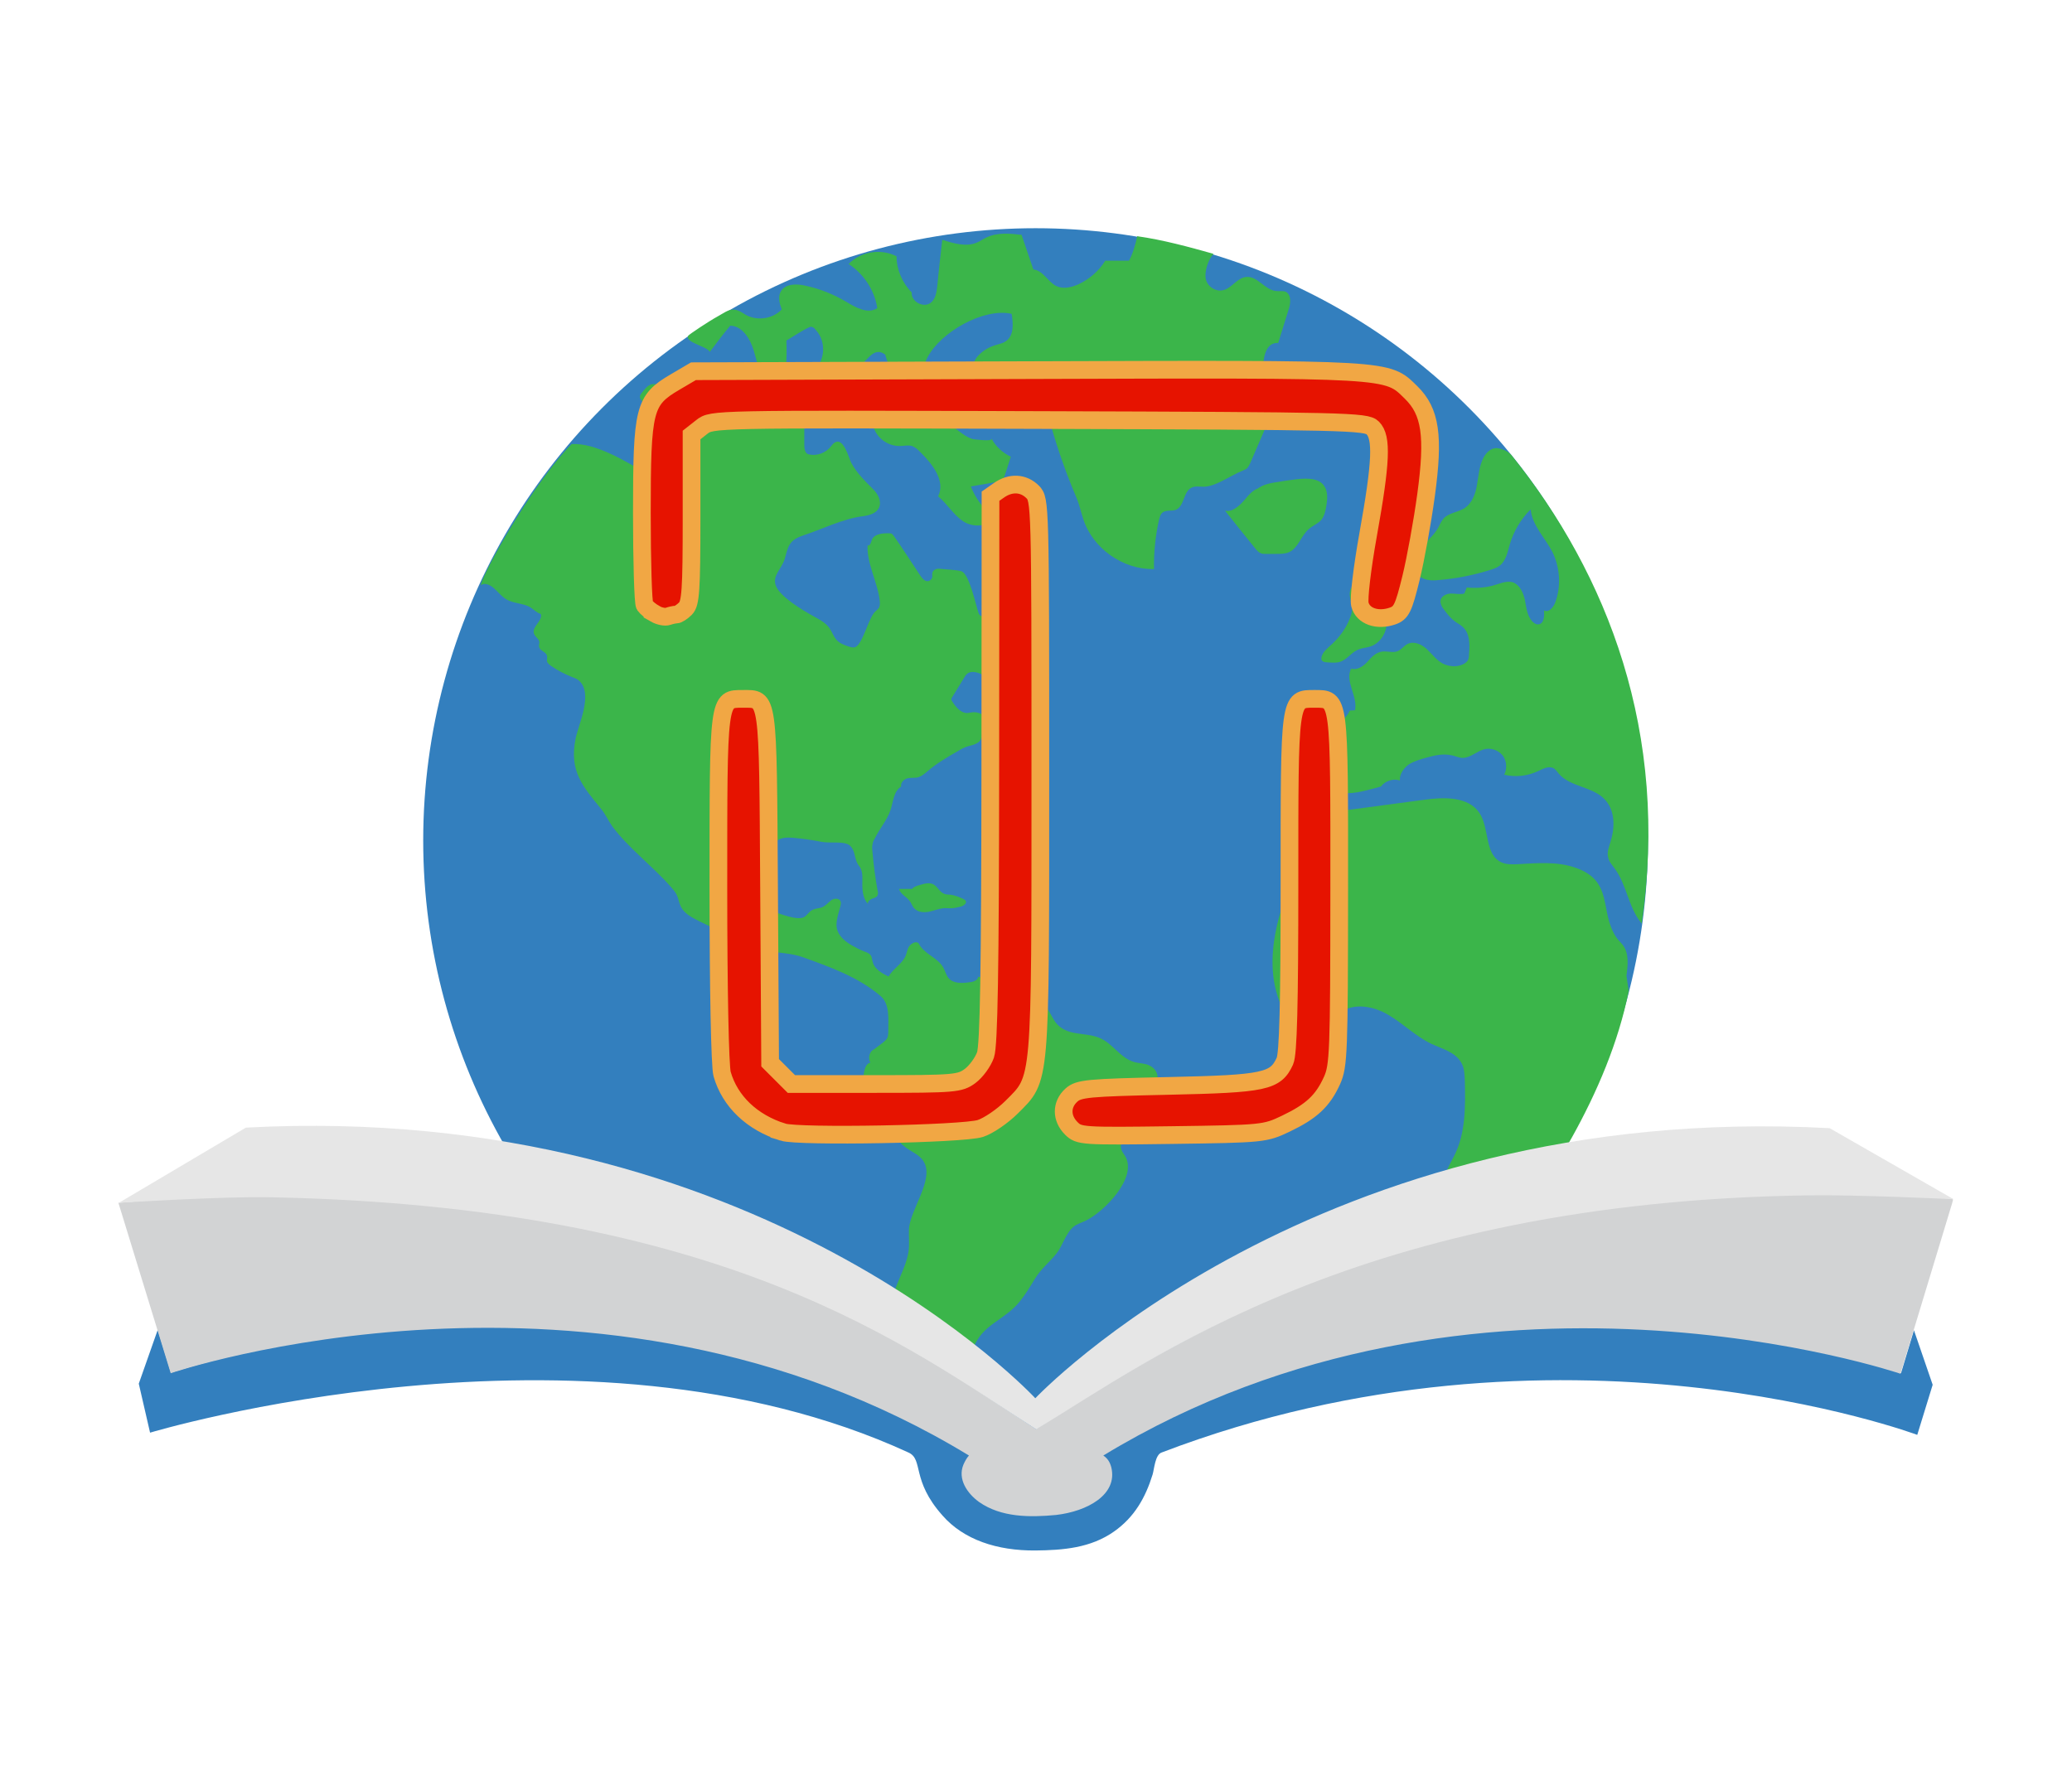 <svg xmlns="http://www.w3.org/2000/svg" id="Storybooks_Canada_Logo" viewBox="0 0 752.5 642.8" version="1.1" width="100%" height="100%" enable-background="new 0 0 752.5 642.8"><defs id="defs44"><filter id="filter1795" x="-.231" width="1.462" y="-.223" height="1.445" color-interpolation-filters="sRGB"><feGaussianBlur stdDeviation="27.684" id="feGaussianBlur1797"/></filter></defs><style id="style3">.st0{fill:#337fbe}.st1{fill:#3bb54a}</style><g id="g5"><g id="Globe"><circle class="st0" cx="376.1" cy="305.3" r="222.4" id="circle8"/><g id="g10"><path class="st1" d="M175.8 212.1c3.3 0 5.1 3.7 7.9 5.5 2.7 1.7 6.2 1.4 8.9 3 1.3.8 2.3 2 3.8 2.4.8 2.5-3.3 4.6-2.5 7.1.4 1.3 1.9 1.9 2 3.2 0 .5-.3 1.1-.1 1.7.3 1.4 2.3 1.7 2.8 3 .3.8-.1 1.7.1 2.4.3.6.8 1 1.3 1.4 2.4 1.7 5 3 7.7 4.1.8.3 1.6.6 2.3 1.1 5.8 4.6 0 16.2-1 21.5-2.3 11.7 2.7 17.2 9.2 25.2 1.7 2 2.7 4.4 4.2 6.5 5.7 7.7 14.6 14.4 21.1 21.8.8.9 1.6 1.8 2.2 2.9.7 1.4.9 3.1 1.6 4.5 1.3 2.5 4 3.9 6.6 5.2 6 2.9 12.1 5.9 18.1 8.8 6.7 3.2 12.7 2 19.3 4.2 10 3.6 20.3 7.2 28.5 14.2 3.4 2.9 2.8 8.3 2.8 12.7 0 .9 0 1.9-.5 2.8-.4.5-.8.9-1.3 1.3-1.1.9-2.3 1.7-3.3 2.5-.3.1-.5.4-.8.5-1.1 1.1-1.4 3-.6 4.4-1.5.3-2 2-2.3 3.4-.4 2.3-.5 4.7-.6 7.1-.1 1.8 0 3.7 1.3 5 .6.5 1.4.9 1.8 1.7.4.6.4 1.4.5 2.2.4 2.7 2.2 5.2 4.6 6.6 1.5.9 3.2 1.3 4.6 2.3.8.6 1.5 1.4 2.3 2 2.3 2 5.7 3 7.2 5.7 3.9 6.5-5.2 17.7-5.4 24.7-.1 2.9.3 5.9-.3 8.8-1 5.1-3.9 9.6-5.2 14.6-1.2 4.4-4.4 10.4-4.8 14.9 3 1.7 5.6 4.2 7.2 7.2.5.9.9 1.9.9 3 0 .8-.4 1.5-.6 2.3-1.9 5.1-2.9 10.5-3 16 0 .6 0 1.3.3 1.9.3.5.6 1 1.1 1.4 3.7 3.4 8.5 5.7 13.6 6.5 1-3.7.4-7.5.8-11.3.4-4.8 2.2-9.4 5.1-13.3.1-.3.4-.5.6-.6.3-.1.6-.1 1-.1 1.9-.1 3.4-1.4 4.4-3 1-1.5 1.5-3.4 2.2-5.1 3.3-9 11.3-10.1 17-17.2 2-2.5 3.7-5.3 5.4-8.1 2.2-3.7 5.4-6.1 7.9-9.3 2.3-2.9 3.3-7.3 6.2-9.7 1.3-1.1 3.1-1.5 4.6-2.3 6.5-3.2 18.8-15.6 14.1-23.4-.6-.9-1.3-1.8-1.5-2.9-.3-1.5.5-3.1 1.4-4.4 2.6-3.7 18.5-21 8.9-25.6-1.7-.8-3.6-.7-5.4-1.2-5.1-1.4-7.8-6.7-12.5-8.7-5.4-2.4-12.1-.4-16.2-5.8-1-1.4-1.7-3-2.6-4.4-1-1.7-2.4-3.2-3.8-4.7-2-2.1-3.9-4.2-5.9-6.3-.5-.5-1-1-1.6-1.3-3.1-1.1-9.7 1.3-14.1.2-.3 1.4-1.9 1.9-3.3 2-2.5.4-5.7.5-7.4-1.4-1-1.1-1.3-2.7-2-3.9-2-3.7-7.2-5-9-8.9-1-.8-2.5 0-3.3 1s-.9 2.4-1.4 3.6c-1.3 3-4.6 4.7-6.2 7.5-2.2-1-5.1-2.7-5.7-5.1-.3-.8-.3-1.7-.6-2.3-.5-1-1.7-1.4-2.8-1.8-1.5-.6-3-1.4-4.4-2.2-2.4-1.4-4.8-3.4-5.3-6.2-.3-1.7.1-3.3.5-5 .3-1 .5-1.9.8-2.9.1-.5.3-1.1.1-1.7-.4-1.3-2.3-1.3-3.4-.5s-1.9 1.9-3.2 2.5c-1.1.5-2.4.4-3.6 1-1.3.6-1.9 2-3.2 2.7-2.7 1.2-8.4-1.3-11-2-2.1-.5-4.2-1.5-5.2-3.3-2.1-3.6-2-13.2 1.3-16 4.4-3.8 3.1-8.2 10.7-7.6 3.6.3 7.1.8 10.7 1.5 2.7.5 6.8-.1 9.1.7 1.4.4 2.3 1.9 2.7 3.3.4 1.4.6 2.9 1.4 4.2.4.6.9 1.1 1.1 1.8.5 1.1.5 2.4.5 3.6-.1 3.2-.1 6.6 2 8.9-.1-.8.6-1.4 1.4-1.8.8-.3 1.7-.5 2-1.1.4-.6.3-1.4.1-2-.8-4.4-1.4-9-1.8-13.5-.1-1.1-.3-2.3 0-3.3.1-.8.4-1.4.8-2 1.7-3.6 4.4-6.5 5.7-10.3 1-3 1.1-6.9 3.9-8.6-.4-1.3 1.1-2.8 2.4-3 1.3-.3 2.7 0 3.9-.4s2.3-1.3 3.3-2.2c3.3-2.8 7-5 10.7-7.1 1.3-.8 2.5-1.5 3.9-1.9 1.8-.5 3.9-.9 4.7-2.5.8-1.5 0-3.7 1.4-4.7.8-.6 2.4-.9 2.2-1.9-.1-.4-.4-.5-.6-.8-1.7-1.3-3.4-2.5-5.5-2.5-.9 0-1.7.3-2.5.3-2.3 0-4.1-2.2-5.3-4.1-.1-.3-.4-.5-.4-.8 0-.4.1-.6.4-1 1.4-2.3 2.9-4.7 4.3-7 .3-.5.6-1 1-1.3 1-.9 2.4-.8 3.7-.5 1.3.4 2.4 1 3.7 1.4 1.8.5 3.7.3 5.6.3.6 0 1.3 0 1.9.3 1.1.4 2 1.3 3 1.8s2.5.8 3.3-.3c.8-1 .3-2.8 1.4-3.4-1-3.7.3-8.3 2.8-11.1.4-.5.9-.9 1.1-1.5.1-.4.1-.9.1-1.4 0-2.2-.5-4.8-2.5-5.5-2.3-.8-5.6 1.3-8.1 1.3-3.1 0-7-1.6-10.1-2.2-.4-.1-.9-.2-1.2-.5-.3-.3-.5-.7-.6-1.1-.9-2.7-3.2-13.4-5.9-14.8-1.3-.6-6.6-.8-8.3-1-1.1-.1-2.4.5-2.5 1.6-.1.4 0 .8 0 1.3-.1.9-1 1.7-1.9 1.6-1.1-.1-1.8-1.1-2.4-1.9-3.2-4.8-6.3-9.7-9.6-14.4-.3-.4-.6-.8-1-1-.4-.1-.9-.1-1.3-.1-2.3 0-5.1.4-5.8 2.5-.3.9-.6 2.2-1.5 1.9-.4 6.4 3.7 13.6 4.4 20.1.1.8.1 1.7-.2 2.4-.3.6-1 1.1-1.5 1.6-2.4 2.3-4.5 12-7.3 12.9-.7.2-1.4 0-2.1-.2-1.8-.6-3.6-1.2-4.8-2.7-.9-1.1-1.4-2.6-2.2-3.8-1.4-2.2-3.9-3.4-6.2-4.7-3.6-2-12.1-7-13.5-11.1-1.2-3.6 2.2-6 3.3-9.6 1.2-4.4 1.5-6.7 6.4-8.4 7-2.3 14.7-6.2 22.1-7.1 2.2-.3 4.7-1 5.7-3 1.1-2.3-.3-5-2-6.7-2.9-2.9-6-5.9-8-9.6-.9-1.6-2.9-10.2-6.5-7.1-.4.3-.5.6-.8.9-1.9 2.5-5.2 3.8-8.3 3-1.3-.3-1.5-2.2-1.5-3.3v-12.2c0-1.8-.4-3.9-2.2-4.2-.5 0-.9.1-1.4.3-2.5.9-5 2.3-6.9 4.2-.6.6-1.3 1.4-2.2 1.7-.5.3-1.1.3-1.7.3-2.3.1-4.6.3-6.9.4-.4 0-.8 0-1.1-.1-.5-.3-.8-.8-1-1.4-2.2-4.8-4.7-9.4-7.7-13.7-.4-.6-1-1.3-1.8-1.1-2 .3-1.5 5-3.4 5.8-3 1.4-6.4 4.3-9.9 2.6-1.9-.9-3.4-2.4-5.1-3.5-3.9-2.5-5.4-1.1-7.8 2-.3.4-.6.9-.6 1.4 0 .5.4.9.6 1.3 2.4 2.9 4.8 5.7 7.5 8.5 3 3.2-4.7 6.1 2.2 7.4 1.6.3 2.6 2 3.2 3.5.6 1.6 1.1 3.3 2.4 4.3.3.3.7.5 1 .9 2.7 4.5-12.8 2.9-14.6 1.8-7.3-4.2-18.3-11.1-27.1-10.6-14.6 15-32 46.6-33 51.2" id="path12"/><path class="st1" d="M331.5 322.9h-5c.5 1.9 2.7 2.8 3.8 4.3.8.9 1 2.2 1.9 2.9 1.3 1.3 3.3 1.4 5.1 1.1 1.8-.4 3.6-1.1 5.3-1.3 1.1-.1 2.3.1 3.4 0 1-.1 2-.4 3-.6.9-.3 2-1 1.8-1.9-.1-.5-.6-.6-1-.9-1.4-.6-2.9-1.3-4.6-1.5-.8-.1-1.5 0-2.2-.3-1.7-.6-2.4-2.5-3.9-3.4-1.4-.8-3.2-.4-4.8.1-1.1.3-2.3.6-3 1.4" id="path14"/><path class="st1" d="M590.7 354.4c.5-3.8 1-8-1.3-11.1-.8-1-1.7-1.8-2.4-2.8-6.3-9.5-.7-20.6-15.1-25.4-6.5-2.2-13.6-1.6-20.5-1.2-2.1.1-4.3.2-6.2-.7-6.1-2.9-4.2-12.3-7.9-17.9-4-6-12.8-5.8-20-4.8-8.7 1.2-17.4 2.3-26.2 3.5-2.5.3-5 .7-7.2 1.7-5 2.4-7.6 7.7-9.9 12.7-8.5 18.5-17 40.2-8 58.4 2.5 5 7.9 9.9 13.1 7.8 3.2-1.3 4.9-4.8 7.7-6.8 4.9-3.7 12.2-2.3 17.5.9 5.3 3.1 9.8 7.7 15.4 10.4 4.1 1.9 9 3.1 11.1 7.1 1.1 2 1.1 4.4 1.2 6.7.2 9.2.3 18.8-3.9 27-2.2 4.3-5.5 9.4-2.9 13.4 1 1.5 2.7 2.5 4.1 3.6 6.5 5.4 6.3 15.3 5.5 23.8.4-4.6 15.3-16.7 18.5-21 6.5-8.4 12.3-17.2 17.5-26.4 9.2-16.5 17-34.7 20.7-53.3" id="path16"/><path class="st1" d="M596 335.2c-4.6-5.7-5.2-13.7-9.5-19.6-1-1.4-2.3-2.7-2.5-4.4-.4-1.7.3-3.4.8-5.1 1.7-5.2 1.9-11.4-1.8-15.5-4.4-5-12.8-4.6-17-9.7-.5-.6-1-1.4-1.7-1.8-1.8-1-3.8.1-5.7 1-3.8 1.8-8.3 2.3-12.3 1.3 1.1-2.2.9-5-.5-6.9-1.5-1.9-4.1-2.9-6.5-2.4-2.8.6-5.2 3.2-8.1 3.2-1.5 0-2.8-.8-4.3-1-2.9-.6-6 .1-8.8.9-2.3.6-4.6 1.3-6.5 2.5-1.9 1.4-3.4 3.6-3.2 5.8-2.4-.8-5.3.1-6.9 2.2-1.8.5-3.6 1-5.3 1.4-4.3 1.1-9.8 2-12.7-1.3-1.1-1.3-1.7-3-2.2-4.8-.9-3-1.8-6.1-2.7-9.3-.9-2.9-1.3-6.9 1.4-8.1 1-.5 2.3-.4 3.6-.5 2.9-.4 5.5-2.3 6.6-5 .6 0 1.3-.1 1.9-.1 1.1-5.1-3.8-10.5-1.4-15.1 2.2.6 4.3-.8 5.8-2.4 1.5-1.7 3-3.4 5.3-3.8 1.9-.3 3.8.5 5.6-.1 1.5-.5 2.4-2 3.8-2.7 2.3-1.1 5.1.1 7 1.9s3.4 3.9 5.7 5.2c2.2 1.1 5 1.4 7.2.4.8-.3 1.4-.8 1.9-1.4.4-.6.5-1.5.5-2.3.3-3.6.4-7.6-2.3-10-.9-.9-2.2-1.4-3.2-2.3-1.3-1-2.3-2.3-3.3-3.6-.9-1.1-1.8-2.5-1.5-3.9.4-1.5 2.3-2.3 3.8-2.3s3.3.4 4.8 0c.3-.8.6-1.4.9-2.2 2.9.3 6.4.1 9.1-.6 2.5-.6 5.1-2 7.6-1.3 2.5.9 3.8 3.7 4.4 6.4.5 2.7.8 5.6 2.5 7.6.5.6 1.3 1.3 2.2 1.3 2.2 0 2.5-3 2.2-5.1 1.7 1 3.4-1 4.1-2.8 2.2-5.8 1.8-12.7-1-18.4-2.7-5.2-7.4-9.7-7.9-15.5-3.6 3.6-6.2 8-7.6 12.8-.8 2.8-1.4 6-3.7 7.7-1 .8-2.2 1.1-3.3 1.5-6.1 1.9-12.4 3.2-18.9 3.7-2.5.3-5.5.1-7.2-1.7-2.4-2.4-1.5-6.7.5-9.4s5-5 6.6-7.9c.6-1.1 1.1-2.4 2-3.4 1.9-2 5-2.2 7.4-3.6 2.9-1.8 4.2-5.3 4.7-8.6.6-3.3.8-6.9 2.4-9.9 1-1.9 2.9-3.7 5.1-3.4 1.9.3 3.7 1.1 5 2.5 34.9 43.2 57.5 101.1 47.3 170.2" id="path18"/><path class="st1" d="M492.5 212.3c-1.7.3-2.4 2.2-2.3 3.8.1 1.7.9 3.2.9 4.8 0 1.3-.4 2.5-.9 3.8-1.4 3.6-3.7 6.7-6.5 9.3-1.5 1.4-3.4 2.8-3.8 4.8v.8c.3.8 1.3 1 2.2 1 1.8.1 3.6.3 5.1-.4 2.4-1 3.9-3.6 6.5-4.4 1.1-.4 2.3-.5 3.4-.8 4.6-1.1 7.6-6.6 6.1-11.1-.9-2.8-3.3-5-4.1-7.9-.5-1.8-.5-3.8-2-5-.8-.5-2.2-1-2-1.9-.9-.3-1.9.4-2 1.3" id="path20"/><path class="st1" d="M458.3 177.2c-2.8 0-4.7 2.5-6.5 4.6-1.8 2-4.2 4.3-6.9 3.7 3.7 4.7 7.4 9.3 11.2 14 .5.5.9 1.1 1.7 1.4.5.3 1.1.3 1.8.3h3.9c1.5 0 3.2 0 4.6-.6 3.4-1.5 4.4-6 7.2-8.4 1.4-1.3 3.3-1.9 4.6-3.4 1.1-1.4 1.5-3.3 1.8-5.1.4-2.4.6-5.2-.8-7.2-2-3-6.5-2.8-10.2-2.4-2 .3-4.1.5-6.1.9-2.9.4-6 .9-8.1 2.7" id="path22"/><path class="st1" d="M378 140.1c3.3 14.6 7.3 27.5 13.2 41.3.9 2.3 1.4 4.7 2.2 7.1 3.4 10.7 14.5 18.5 25.7 18.2-.1-6 .5-11.9 1.8-17.8.3-1 .5-2.2 1.4-2.8 1.3-.9 3.2-.4 4.7-.9 3.2-1.3 2.7-6.7 5.8-8.1 1.3-.6 2.8-.3 4.3-.3 4.4 0 10-4.2 14.1-5.8.6-.2 1.1-.5 1.6-.8.6-.6 1-1.4 1.3-2.1 1.7-3.9 3.4-7.8 5.1-11.8.4-.9.8-1.9.7-2.8-.3-2.4-2.9-3.7-3.3-6.1-.7-4.2 2.1-8.9 2.1-13.3 0-3.4.7-9.9 5.5-9.5 1.3-4.1 2.5-8.1 3.8-12.2.8-2.3 1-5.3-1-6.4-1.1-.5-2.4-.1-3.6-.3-4.1-.4-6.7-5.5-10.8-5.1-3.2.3-5.1 3.8-8 4.7-2.7.9-5.8-.9-6.6-3.6s.8-7.5 2.7-9.5c-8.9-2.5-18.4-5.1-27.7-6.4-.4 2.3-1.8 7-3 8.9h-8.6c-2.3 3.7-5.7 6.7-9.8 8.6-2.5 1.1-5.5 1.8-8 .6-3-1.5-4.8-5.7-8.3-6-1.4-4.2-2.9-8.4-4.3-12.6-4.2-.5-8.8-.9-12.6.9-1.3.5-2.3 1.4-3.6 1.9-3.9 1.7-8.5.3-12.6-1-.6 5.6-1.3 11.2-1.8 16.8-.3 2.3-.6 4.7-2.4 6.1-2.7 2-7.2-.5-6.9-3.8-3.4-3.4-5.5-8.3-5.5-13.1-5.6-2.9-13-1.8-17.4 2.8 5.5 3.6 9.4 9.5 10.4 16-3.3 2.3-7.7-.1-11.3-2.3-4.6-2.7-9.5-4.7-14.7-5.8-3.3-.8-7.5-.8-9.1 2.2-1 1.9-.4 4.3.4 6.4-3.2 3.4-8.8 4.3-13 2-1.3-.8-2.5-1.7-4.1-1.9-2.2-.3-4.2 1.4-6.1 2.4-3.3 1.8-10.5 6.6-10.8 7.1-1 2.5 6.5 3.6 7.9 5.8 2.4-3.2 4.8-6.4 7.4-9.5 4.4.1 7.2 4.7 8.5 8.9 1.3 4.2 2 8.9 5.3 11.8 1.7-.1 3.2-.1 4.8-.3 2.2-.2 1.9-13.7 1.8-15 0 .1 8.2-5.3 9-5 .8.1 1.3.6 1.8 1.3 3.7 4.1 3.3 11.1-.9 14.6.6 1.9 3.3 2.4 5.2 1.8 3.4-1.1 6.5-1.9 10-2.8 3.9-1 6-8.3 10.8-4.8 1.1 4.7 5.3 9.8 2.3 13.5-.9 1-2.2 1.7-3.2 2.5-3.2 2.4-4.6 7.1-3.2 10.8 1.4 3.8 5.3 6.5 9.4 6.4 1.5 0 3-.4 4.4 0 1.1.4 2.2 1.3 3 2.2 4.4 4.3 9.3 10.5 6.5 16.1 3.3 2.7 5.5 6.6 9 9 3.6 2.4 9.5 2.3 10.9-1.8-3.6-2.8-6.4-6.6-8-10.8 3.8-.6 7.7-1.4 11.6-2 1-2.9 2-5.8 2.9-8.8-2.9-1.4-5.5-3.7-7-6.6.6 1.2-6.1.3-6.8.2-4-1.2-6.5-4.8-10.2-6.2-2.6-.9-7.6.6-9.4-1.5-.8-1-.7-2.4-.5-3.7.5-3.4 1-6.8 1.5-10.3.4-2.7.8-5.5 2.1-7.9 4.7-9.2 20.4-18.2 30.6-15.9.6 3.6.9 8-2.2 10-1.1.8-2.7 1-4.1 1.5-2.4.8-4.6 2.2-6.2 4.1-2 2.4-2.7 7.1.4 8.3-2 .3-2.8 3.2-1.4 4.8 1.3 1.5 3.8 1.7 5.7 1 1.9-.6 3.6-2 5.2-3.2 2.3-1.5 5.1-2.8 7.9-2.3 2.8.5 5.2 3 4.7 5.8" id="path24"/></g></g><g id="Book"><path class="st0" d="M695.1 483.2l-4.7 15.6c-42.4-14-172-42.9-298.3 28.8-5.6 3.2-10.8 7-16.1 11.1-5.2-3.9-10.5-7.9-16-11.1-126.9-71.9-255.8-42.2-297.9-29L57.3 483l-6.9 19.6 4.1 17.8s157-47.3 275.4 7.2c5.6 2.5.9 10 12.4 22.9 7.7 8.8 19.8 12.8 33.7 12.7 10.1-.1 20.1-.9 28.6-6.9 7.4-5.2 11.4-12.3 14-20.7.6-2 .9-7.2 3.3-8 144.2-55.1 274.4-6.4 274.4-6.4l5.6-18.2-6.8-19.8z" id="path38"/><path id="Middle_Book" d="M708.9 435.4c-186.3-11.3-273.4 46.2-332.7 83.7-48.9-31.9-112.4-82.1-279.8-84.5-17-.3-34.7.8-53.4 2.3l19 61.9s154.6-52.5 289.9 29.9c-.9 1-1.5 2.2-2 3.3-2.2 5.3 1.4 10.5 5.7 13.6 8 5.6 18.4 5.6 27.9 4.7 11.4-1.3 22.5-7.4 20.1-17.3-.5-1.9-1.3-3.2-2.9-4.3C536 446.5 690.2 499 690.2 499l18.7-61.7.4-1.5-.4-.4z" fill="#d2d3d4"/><path id="Top_Book" d="M664.5 409.8C478 399.7 376 507.9 376 507.9S275.8 399.6 89.3 409.6l-46.1 27.3s38.2-2.4 55.3-2c165.1 3.3 230.7 54 277.8 84.3 41.3-24.9 117.6-82.7 280.5-85 17-.3 52.7 1.4 52.7 1.4l-45-25.8z" fill="#e6e6e6"/></g></g><path d="M284.322 411.23c-11.24-3.536-19.221-11.163-22.068-21.089-.788-2.745-1.354-30.952-1.354-67.408 0-69.842-.125-68.874 8.911-68.874 9.331 0 9.06-1.965 9.491 68.588l.39 63.59 3.86 3.858 3.859 3.859h30.49c28.765 0 30.712-.165 34.42-2.915 2.162-1.603 4.678-5.048 5.592-7.656 1.224-3.494 1.682-30.815 1.74-103.842l.078-99.1 3.094-2.167c4.22-2.955 8.88-2.72 12.218.617 2.732 2.733 2.784 4.64 2.784 102.755 0 113.461.298 109.994-10.391 120.684-3.317 3.317-8.443 6.816-11.392 7.776-6.302 2.05-65.911 3.151-71.722 1.324zm104.748-1.36c-3.704-3.705-3.69-8.697.034-12.073 2.648-2.4 5.986-2.718 35.148-3.347 35.117-.759 39.009-1.586 42.391-9.01 1.209-2.651 1.663-20.292 1.663-64.522 0-67.995-.126-67.06 9.048-67.06 9.208 0 9.052-1.203 9.018 69.562-.029 58.826-.217 63.784-2.626 69.088-3.368 7.417-7.428 11.201-16.832 15.688-7.506 3.582-8.312 3.662-41.304 4.11-32.523.44-33.745.358-36.54-2.437zM237.932 222.967c-1.531-.87-3.244-2.263-3.807-3.094-.562-.831-1.018-15.918-1.013-33.527.011-37.95.765-40.938 12-47.542l6.74-3.961 120.943-.393c133.371-.432 130.795-.581 139.655 8.081 7.11 6.951 8.4 15.78 5.458 37.336-1.322 9.688-3.784 23.244-5.47 30.125-2.689 10.962-3.517 12.665-6.7 13.772-5.51 1.914-10.787.043-11.853-4.204-.51-2.03.81-13.227 2.992-25.382 4.736-26.392 5.116-35.287 1.656-38.751-2.343-2.345-9.326-2.51-121.235-2.86-118.603-.37-118.753-.367-122.445 2.538l-3.697 2.907v30.424c0 25.801-.332 30.755-2.188 32.61-1.203 1.204-2.717 2.188-3.366 2.188-.648 0-2.013.296-3.032.658-1.02.363-3.107-.054-4.638-.925z" id="path857" fill="#e61300" fill-opacity="1" stroke="#f1a744" stroke-width="6.431" stroke-miterlimit="4" stroke-dasharray="none" stroke-opacity="1"/></svg>